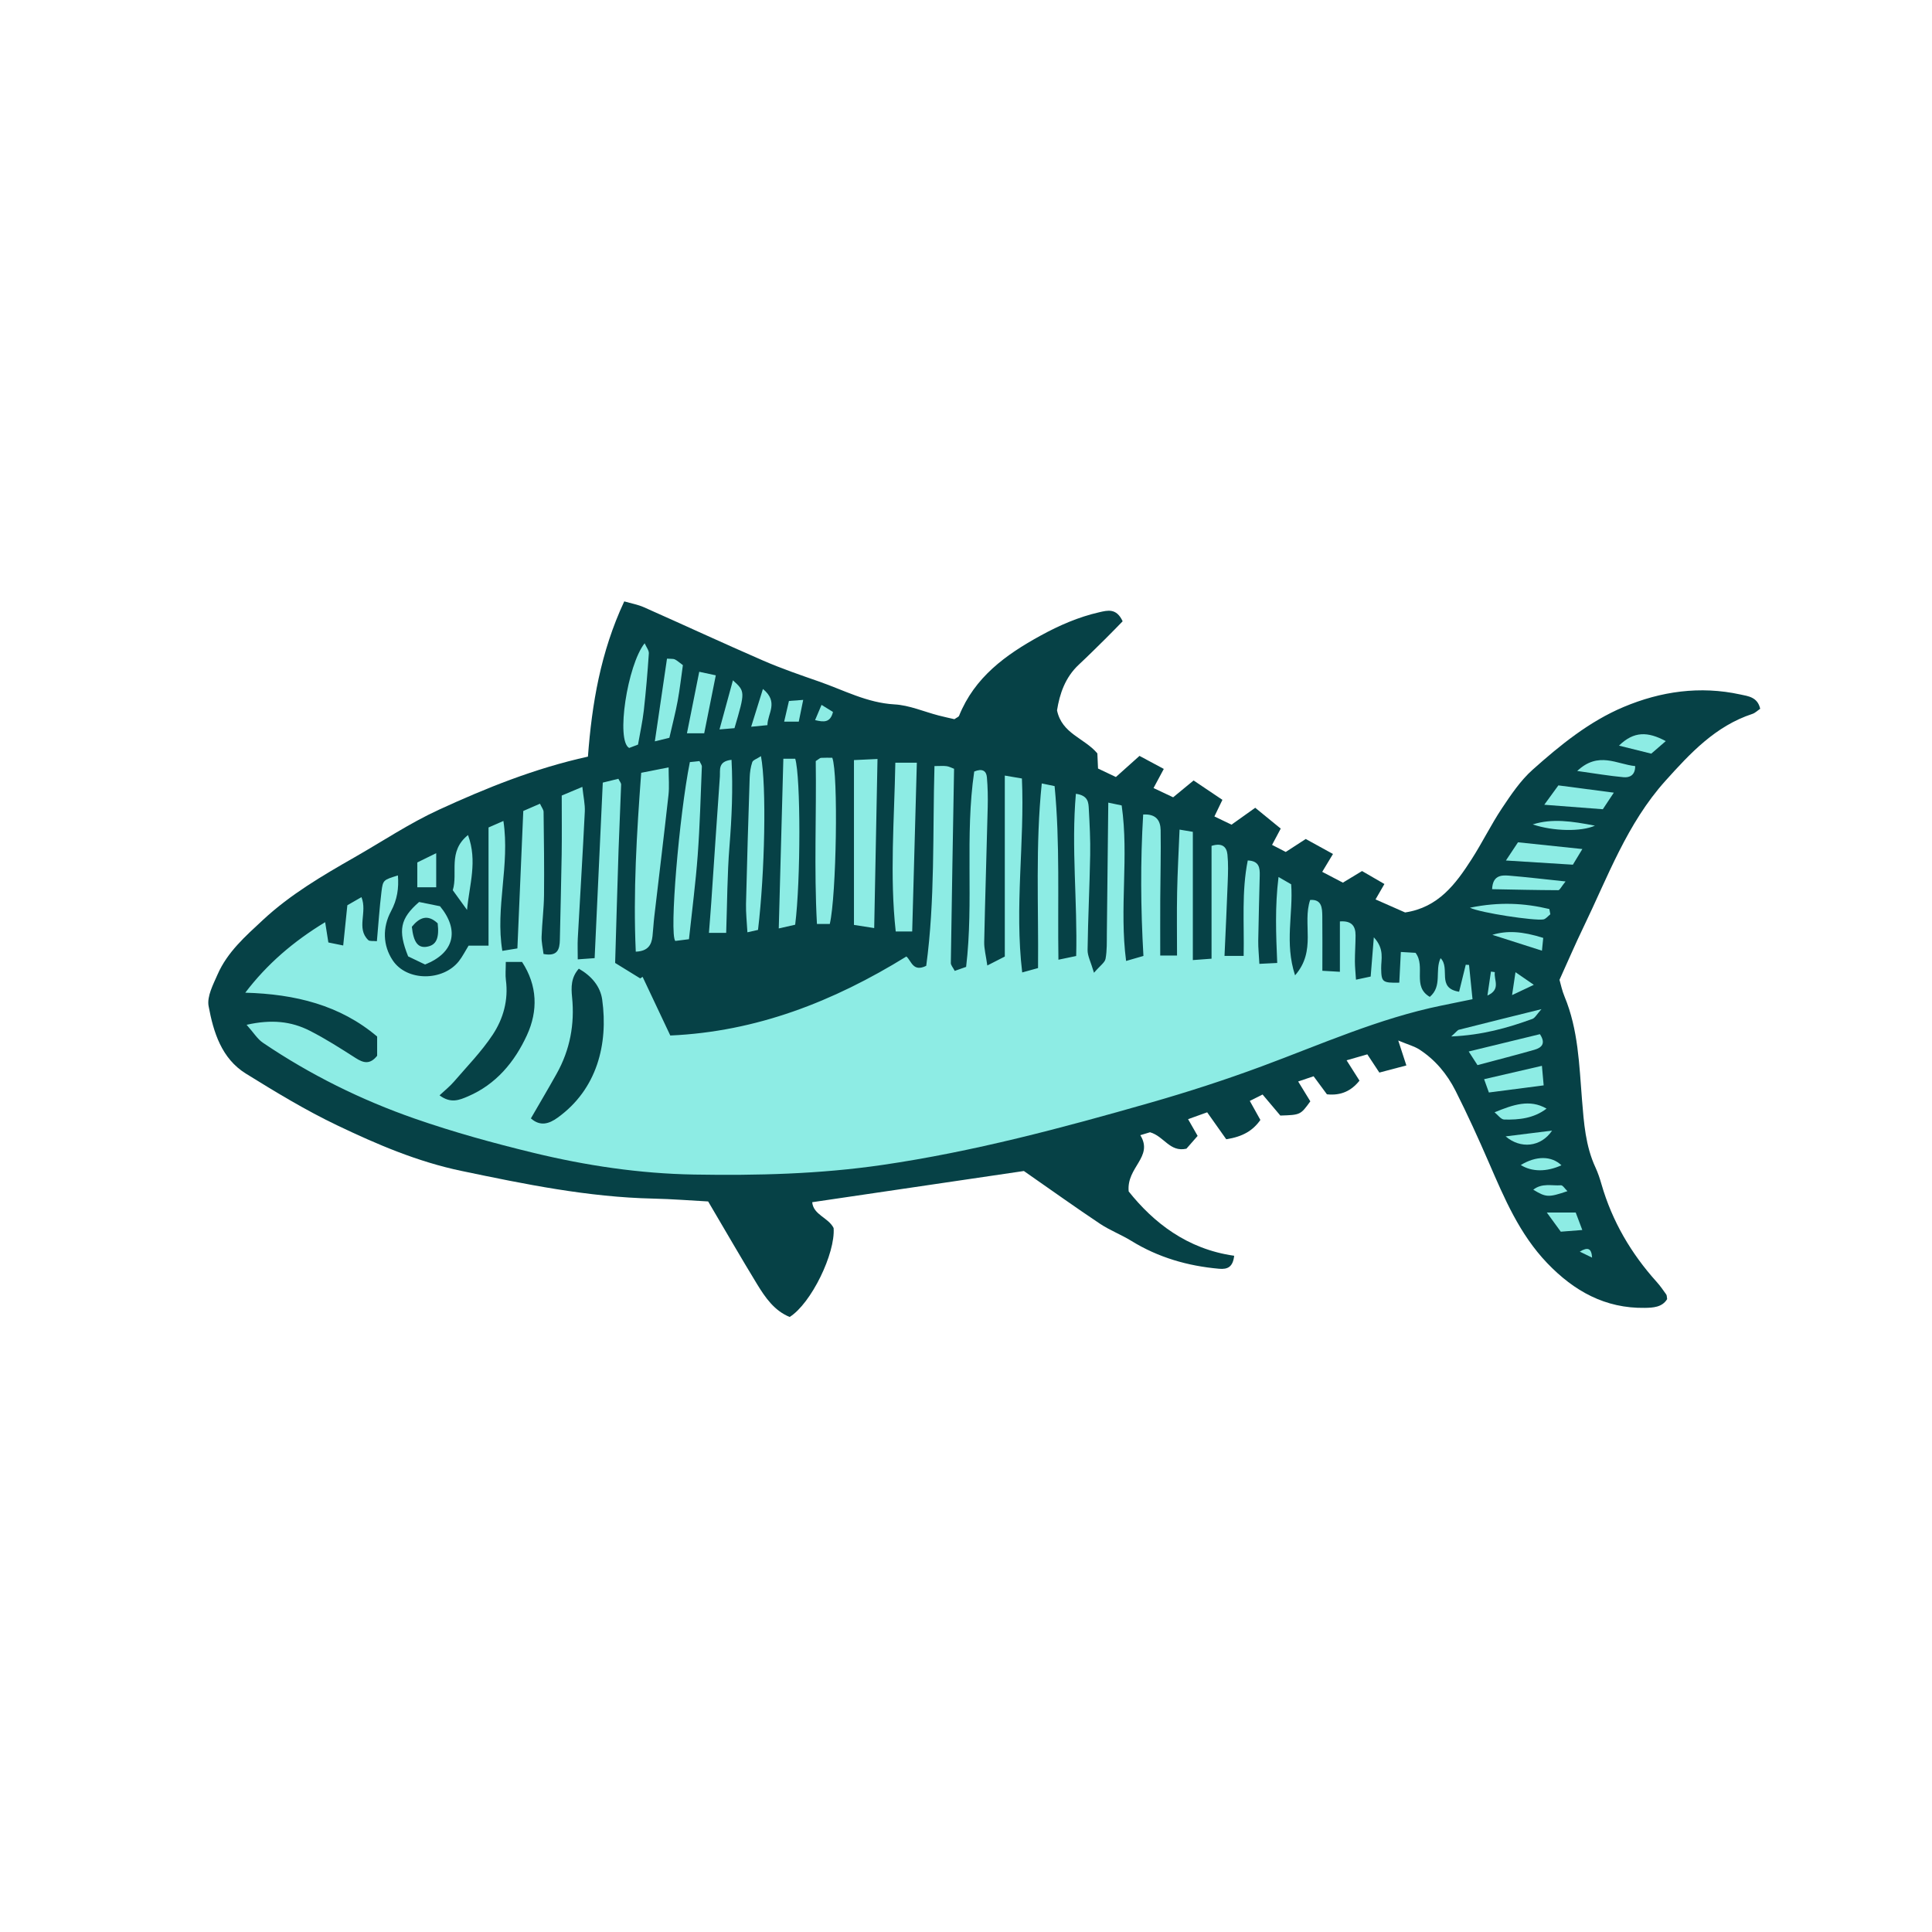 <svg version="1.1" id="svg" xmlns="http://www.w3.org/2000/svg" xmlns:xlink="http://www.w3.org/1999/xlink" x="0px" y="0px"
	 width="200px" height="200px" viewBox="0 0 200 200" enable-background="new 0 0 200 200" xml:space="preserve">
<path class="stroke" fill="#064146"  d="M180.143,71.889c-4.156-0.904-8.208-0.326-12.06,1.294c-3.562,1.498-6.566,3.946-9.423,6.495
	c-1.254,1.118-2.236,2.581-3.179,3.994c-1.134,1.704-2.036,3.559-3.143,5.281c-1.647,2.562-3.445,4.992-6.882,5.504
	c-0.976-0.431-2.011-0.887-3.061-1.35c0.345-0.597,0.599-1.039,0.92-1.595c-0.867-0.502-1.616-0.936-2.317-1.342
	c-0.715,0.431-1.288,0.78-1.984,1.201c-0.691-0.361-1.384-0.724-2.138-1.119c0.41-0.681,0.708-1.173,1.114-1.848
	c-0.988-0.544-1.865-1.027-2.82-1.552c-0.689,0.447-1.362,0.883-2.07,1.342c-0.449-0.232-0.86-0.444-1.416-0.731
	c0.35-0.66,0.596-1.122,0.896-1.687c-0.969-0.791-1.835-1.499-2.639-2.156c-0.914,0.65-1.68,1.196-2.455,1.748
	c-0.654-0.314-1.196-0.574-1.771-0.85c0.296-0.613,0.541-1.123,0.829-1.719c-1.043-0.701-1.991-1.338-2.983-2.006
	c-0.729,0.601-1.397,1.151-2.117,1.743c-0.743-0.351-1.381-0.651-2.03-0.958c0.392-0.729,0.67-1.25,1.062-1.98
	c-0.902-0.484-1.697-0.91-2.515-1.349c-0.908,0.813-1.655,1.482-2.443,2.187c-0.675-0.32-1.28-0.608-1.85-0.878
	c-0.027-0.632-0.051-1.16-0.07-1.566c-1.339-1.597-3.667-2.022-4.175-4.456c0.268-1.684,0.829-3.404,2.266-4.742
	c0.951-0.886,1.872-1.805,2.797-2.719c0.607-0.6,1.198-1.216,1.731-1.761c-0.646-1.391-1.557-1.131-2.423-0.934
	c-2.148,0.491-4.136,1.357-6.077,2.42c-3.615,1.98-6.829,4.31-8.437,8.306c-0.042,0.104-0.212,0.157-0.479,0.344
	c-0.46-0.107-1.052-0.231-1.636-0.383c-1.522-0.396-3.027-1.063-4.567-1.149c-2.835-0.158-5.251-1.476-7.821-2.37
	c-1.936-0.674-3.881-1.341-5.759-2.157c-4.14-1.798-8.234-3.7-12.361-5.53c-0.628-0.278-1.325-0.399-2.035-0.606
	c-2.462,5.274-3.349,10.626-3.759,16.07c-5.513,1.215-10.531,3.248-15.438,5.502c-3.035,1.395-5.845,3.278-8.757,4.94
	c-3.327,1.9-6.62,3.834-9.454,6.47c-1.815,1.687-3.679,3.322-4.692,5.64c-0.457,1.045-1.113,2.273-0.927,3.279
	c0.5,2.693,1.336,5.421,3.859,6.984c3.077,1.906,6.193,3.799,9.454,5.356c4.118,1.968,8.302,3.763,12.853,4.715
	c6.568,1.374,13.112,2.718,19.848,2.867c1.971,0.044,3.938,0.202,5.698,0.296c1.794,3.042,3.399,5.83,5.073,8.575
	c0.851,1.392,1.792,2.744,3.366,3.383c2.228-1.401,4.744-6.587,4.549-9.208c-0.549-1.093-2.099-1.357-2.216-2.672
	c7.514-1.107,14.935-2.202,21.912-3.23c2.836,1.974,5.33,3.759,7.878,5.46c1.019,0.68,2.193,1.124,3.239,1.769
	c2.797,1.726,5.847,2.603,9.096,2.891c0.88,0.078,1.427-0.183,1.557-1.347c-4.881-0.688-8.358-3.445-10.921-6.658
	c-0.245-2.521,2.594-3.559,1.206-5.823c0.5-0.151,0.872-0.264,1.003-0.303c1.475,0.427,2.035,2.087,3.769,1.701
	c0.322-0.367,0.718-0.819,1.16-1.324c-0.327-0.571-0.617-1.082-0.989-1.732c0.605-0.218,1.087-0.39,1.977-0.71
	c0.668,0.945,1.373,1.941,1.973,2.789c1.72-0.264,2.761-0.9,3.535-1.998c-0.392-0.703-0.717-1.287-1.096-1.97
	c0.479-0.24,0.88-0.441,1.322-0.663c0.674,0.797,1.28,1.517,1.839,2.178c2.084-0.067,2.084-0.067,3.105-1.472
	c-0.392-0.638-0.777-1.27-1.259-2.055c0.62-0.209,1.091-0.368,1.598-0.54c0.513,0.692,0.95,1.286,1.38,1.868
	c1.48,0.155,2.535-0.372,3.37-1.415c-0.467-0.736-0.848-1.336-1.335-2.105c0.88-0.253,1.508-0.434,2.146-0.618
	c0.424,0.641,0.755,1.143,1.246,1.888c0.911-0.241,1.835-0.486,2.796-0.739c-0.288-0.884-0.48-1.475-0.84-2.58
	c1.032,0.43,1.659,0.592,2.177,0.924c1.65,1.063,2.884,2.555,3.754,4.28c1.232,2.44,2.366,4.934,3.454,7.442
	c1.605,3.701,3.166,7.396,6.028,10.39c2.784,2.909,6.02,4.708,10.113,4.64c0.833-0.014,1.796-0.052,2.309-0.908
	c-0.039-0.221-0.022-0.382-0.094-0.481c-0.315-0.445-0.628-0.897-0.992-1.301c-2.652-2.946-4.607-6.282-5.71-10.104
	c-0.17-0.592-0.364-1.183-0.623-1.74c-1.032-2.227-1.199-4.606-1.394-7.007c-0.291-3.609-0.384-7.263-1.81-10.688
	c-0.26-0.622-0.393-1.296-0.52-1.73c0.883-1.947,1.638-3.708,2.471-5.431c2.528-5.224,4.518-10.747,8.494-15.169
	c2.578-2.868,5.183-5.672,8.998-6.927c0.297-0.098,0.542-0.35,0.813-0.531C181.943,72.149,180.964,72.068,180.143,71.889z"/>
<path fill-rule="evenodd" clip-rule="evenodd" fill="#8dece4" class="fill" d="M98.765,79.584c-0.117,6.739-0.238,13.42-0.336,20.102
	c-0.003,0.232,0.224,0.467,0.404,0.819c0.415-0.146,0.773-0.272,1.179-0.414c0.804-6.753-0.144-13.561,0.839-20.223
	c0.843-0.35,1.255-0.065,1.312,0.591c0.089,1.021,0.109,2.054,0.084,3.08c-0.112,4.654-0.266,9.309-0.363,13.964
	c-0.017,0.708,0.18,1.418,0.322,2.445c0.796-0.407,1.29-0.661,1.811-0.927c0-3.225,0-6.291,0-9.357c0-3.071,0-6.141,0-9.377
	c0.746,0.127,1.188,0.202,1.771,0.301c0.295,6.647-0.782,13.259,0.03,20.078c0.644-0.178,1.113-0.307,1.64-0.452
	c0.06-6.433-0.277-12.72,0.386-19.113c0.503,0.104,0.815,0.168,1.328,0.276c0.571,5.908,0.303,11.84,0.396,17.972
	c0.717-0.15,1.204-0.251,1.838-0.384c0.143-5.663-0.521-11.222-0.031-16.793c1.311,0.18,1.304,0.945,1.34,1.604
	c0.085,1.573,0.169,3.151,0.14,4.726c-0.06,3.28-0.224,6.558-0.269,9.838c-0.01,0.613,0.332,1.231,0.663,2.361
	c0.635-0.741,1.128-1.059,1.198-1.453c0.159-0.863,0.123-1.764,0.134-2.65c0.054-4.437,0.099-8.873,0.148-13.51
	c0.57,0.12,0.929,0.195,1.386,0.291c0.762,5.295-0.259,10.627,0.458,16.099c0.705-0.205,1.188-0.343,1.794-0.519
	c-0.285-4.941-0.319-9.764-0.027-14.641c1.395-0.081,1.793,0.681,1.809,1.631c0.035,2.396-0.028,4.794-0.041,7.19
	c-0.01,1.896-0.002,3.792-0.002,5.776c0.768,0,1.215,0,1.739,0c0-2.25-0.033-4.397,0.009-6.543c0.042-2.116,0.16-4.23,0.252-6.492
	c0.501,0.085,0.859,0.146,1.375,0.232c0,4.423,0,8.761,0,13.276c0.685-0.051,1.184-0.088,1.937-0.144c0-3.993,0-7.858,0-11.679
	c1.156-0.363,1.57,0.157,1.646,0.899c0.097,0.948,0.063,1.915,0.027,2.871c-0.089,2.46-0.211,4.918-0.331,7.62
	c0.711,0,1.282,0,1.982,0c0.067-3.441-0.222-6.651,0.425-9.879c1.195,0.044,1.257,0.774,1.24,1.549
	c-0.05,2.256-0.122,4.513-0.155,6.769c-0.009,0.737,0.071,1.474,0.118,2.384c0.664-0.033,1.155-0.058,1.847-0.092
	c-0.125-2.986-0.245-5.816,0.135-8.899c0.637,0.367,1.011,0.583,1.31,0.756c0.224,3.06-0.701,6.04,0.402,9.423
	c2.251-2.57,0.732-5.335,1.561-7.802c1.204-0.086,1.25,0.812,1.259,1.69c0.02,1.774,0.006,3.549,0.006,5.64
	c0.505,0.029,1.075,0.063,1.815,0.107c0-1.908,0-3.538,0-5.215c1.223-0.092,1.625,0.485,1.622,1.449
	c-0.003,0.89-0.068,1.779-0.069,2.668c0,0.577,0.066,1.155,0.113,1.914c0.669-0.144,1.089-0.233,1.52-0.325
	c0.105-1.303,0.199-2.48,0.327-4.064c1.132,1.229,0.745,2.264,0.76,3.22c0.021,1.415,0.125,1.512,1.875,1.477
	c0.05-0.974,0.1-1.964,0.162-3.177c0.56,0.033,1.116,0.066,1.521,0.089c1.085,1.425-0.386,3.479,1.477,4.559
	c1.318-1.122,0.499-2.717,1.115-4.007c1.054,1.049-0.46,3.099,1.918,3.475c0.235-0.955,0.461-1.875,0.688-2.796
	c0.113,0.007,0.227,0.014,0.34,0.021c0.113,1.122,0.228,2.243,0.36,3.548c-0.981,0.201-2.089,0.429-3.196,0.655
	c-6.478,1.323-12.484,4.02-18.64,6.301c-3.779,1.401-7.628,2.646-11.502,3.754c-9.145,2.617-18.325,5.073-27.77,6.45
	c-6.476,0.944-12.96,1.103-19.474,0.992c-5.644-0.097-11.197-0.929-16.66-2.256c-4.117-1-8.223-2.131-12.22-3.521
	c-5.574-1.94-10.858-4.552-15.761-7.872c-0.564-0.382-0.948-1.03-1.683-1.854c2.568-0.58,4.618-0.362,6.533,0.612
	c1.642,0.834,3.203,1.836,4.757,2.83c0.799,0.511,1.477,0.703,2.223-0.236c0-0.511,0-1.112,0-1.992
	c-3.842-3.251-8.477-4.393-13.651-4.537c2.251-2.959,4.977-5.302,8.27-7.301c0.132,0.829,0.222,1.406,0.332,2.101
	c0.456,0.093,0.883,0.181,1.536,0.313c0.146-1.419,0.278-2.693,0.429-4.164c0.389-0.224,0.877-0.505,1.459-0.841
	c0.638,1.56-0.559,3.218,0.704,4.443c0.146,0.143,0.496,0.074,0.895,0.118c0.159-1.771,0.27-3.459,0.476-5.134
	c0.149-1.215,0.205-1.208,1.701-1.675c0.104,1.327-0.068,2.502-0.717,3.713c-0.89,1.659-0.855,3.531,0.182,5.083
	c1.465,2.191,5.193,2.164,6.838,0.091c0.379-0.479,0.653-1.038,1.012-1.617c0.599,0,1.228,0,2.066,0c0-4.146,0-8.167,0-12.234
	c0.55-0.241,0.942-0.414,1.539-0.674c0.69,4.569-0.852,8.958-0.112,13.447c0.623-0.101,1.004-0.163,1.56-0.253
	c0.203-4.724,0.405-9.419,0.61-14.229c0.572-0.248,1.107-0.481,1.729-0.751c0.17,0.377,0.368,0.611,0.372,0.846
	c0.036,2.869,0.076,5.739,0.046,8.608c-0.016,1.436-0.204,2.868-0.251,4.305c-0.021,0.585,0.125,1.175,0.199,1.799
	c1.472,0.279,1.671-0.494,1.691-1.48c0.06-2.947,0.144-5.893,0.188-8.839c0.029-1.98,0.006-3.96,0.006-6.083
	c0.622-0.261,1.217-0.511,2.134-0.898c0.109,1.038,0.292,1.809,0.254,2.569c-0.214,4.373-0.486,8.743-0.726,13.113
	c-0.035,0.658-0.004,1.32-0.004,2.173c0.705-0.052,1.191-0.087,1.748-0.127c0.285-6.157,0.563-12.154,0.843-18.171
	c0.712-0.175,1.152-0.284,1.613-0.396c0.125,0.254,0.291,0.432,0.286,0.604c-0.077,2.256-0.191,4.509-0.266,6.766
	c-0.129,3.889-0.236,7.779-0.354,11.695c0.999,0.615,1.798,1.107,2.596,1.599c0.082-0.053,0.165-0.106,0.248-0.16
	c0.926,1.963,1.854,3.927,2.866,6.072c8.898-0.392,16.875-3.508,24.44-8.179c0.524,0.448,0.671,1.648,2.054,0.965
	c0.917-6.731,0.659-13.697,0.853-20.678c0.589,0,0.929-0.035,1.258,0.011C98.245,79.345,98.486,79.481,98.765,79.584z
	 M59.92,100.277c-0.811,0.914-0.803,1.917-0.699,2.947c0.282,2.803-0.215,5.456-1.594,7.921c-0.859,1.539-1.758,3.054-2.67,4.632
	c0.957,0.842,1.855,0.583,2.768-0.075c4.089-2.944,5.248-7.625,4.616-12.21C62.151,102.116,61.246,101.038,59.92,100.277z
	 M52.359,99.578c0,0.799-0.06,1.343,0.01,1.871c0.275,2.071-0.267,4.009-1.366,5.668c-1.156,1.745-2.646,3.27-4.021,4.867
	c-0.414,0.481-0.924,0.881-1.48,1.404c1.159,0.874,2.062,0.484,2.927,0.115c2.923-1.248,4.842-3.567,6.116-6.334
	c1.166-2.53,1.094-5.153-0.503-7.59C53.479,99.578,53.024,99.578,52.359,99.578z"/>
<path fill-rule="evenodd" clip-rule="evenodd" fill="#8dece4" class="fill" d="M66.377,79.998c0.887-0.174,1.715-0.337,2.838-0.559
	c0,1.137,0.082,2.014-0.015,2.871c-0.464,4.195-0.979,8.385-1.468,12.577c-0.079,0.674-0.111,1.354-0.186,2.03
	c-0.099,0.891-0.453,1.547-1.731,1.6C65.537,92.336,65.914,86.249,66.377,79.998z"/>
<path fill-rule="evenodd" clip-rule="evenodd" fill="#8dece4" class="fill" d="M88.402,78.684c0.945-0.044,1.527-0.071,2.437-0.114
	c-0.114,5.857-0.226,11.546-0.342,17.504c-0.954-0.149-1.583-0.247-2.095-0.328C88.402,90.021,88.402,84.494,88.402,78.684z"/>
<path fill-rule="evenodd" clip-rule="evenodd" fill="#8dece4" class="fill" d="M94.911,78.954c-0.163,5.92-0.32,11.634-0.481,17.473
	c-0.647,0-1.081,0-1.705,0c-0.635-5.797-0.146-11.558-0.04-17.473C93.421,78.954,94.085,78.954,94.911,78.954z"/>
<path fill-rule="evenodd" clip-rule="evenodd" fill="#8dece4" class="fill" d="M85.9,95.646c-0.351,0-0.725,0-1.33,0
	c-0.313-5.716-0.042-11.353-0.124-16.86c0.32-0.201,0.431-0.327,0.548-0.333c0.402-0.025,0.808-0.009,1.164-0.009
	C86.793,80.096,86.585,92.729,85.9,95.646z"/>
<path fill-rule="evenodd" clip-rule="evenodd" fill="#8dece4" class="fill" d="M71.322,97.227c-0.687,0.086-1.077,0.135-1.415,0.178
	c-0.638-0.695,0.404-13.011,1.507-18.514c0.304-0.032,0.631-0.067,0.996-0.105c0.103,0.232,0.253,0.407,0.246,0.575
	c-0.126,3.061-0.203,6.126-0.43,9.182C72.016,91.386,71.643,94.219,71.322,97.227z"/>
<path fill-rule="evenodd" clip-rule="evenodd" fill="#8dece4" class="fill" d="M82.316,95.726c-0.525,0.119-0.971,0.22-1.699,0.386
	c0.16-5.932,0.315-11.691,0.475-17.569c0.511,0,0.876,0,1.23,0C82.892,80.455,82.896,91.153,82.316,95.726z"/>
<path fill-rule="evenodd" clip-rule="evenodd" fill="#8dece4" class="fill" d="M78.775,78.276c0.585,3.094,0.403,12.061-0.305,17.987
	c-0.248,0.056-0.543,0.122-1.098,0.248c-0.057-1.073-0.166-2.003-0.145-2.931c0.104-4.36,0.235-8.72,0.38-13.08
	c0.018-0.54,0.096-1.096,0.268-1.604C77.949,78.679,78.335,78.567,78.775,78.276z"/>
<path fill-rule="evenodd" clip-rule="evenodd" fill="#8dece4" class="fill" d="M75.174,96.572c-0.631,0-1.085,0-1.785,0
	c0.085-1.103,0.169-2.097,0.237-3.092c0.298-4.365,0.584-8.73,0.896-13.095c0.046-0.667-0.225-1.573,1.205-1.728
	c0.16,3.04,0.024,5.98-0.211,8.94C75.282,90.514,75.282,93.449,75.174,96.572z"/>
<path fill-rule="evenodd" clip-rule="evenodd" fill="#8dece4" class="fill" d="M66.047,77.08c-0.299,0.114-0.656,0.25-0.915,0.348
	c-1.388-0.753-0.188-8.583,1.601-10.839c0.177,0.407,0.456,0.741,0.435,1.054c-0.133,1.975-0.301,3.948-0.522,5.914
	C66.515,74.703,66.262,75.836,66.047,77.08z"/>
<path fill-rule="evenodd" clip-rule="evenodd" fill="#8dece4" class="fill" d="M42.251,99.004c-1.081-2.7-0.83-3.92,1.133-5.63
	c0.706,0.144,1.484,0.302,2.167,0.44c2.05,2.501,1.462,4.839-1.55,6.031C43.445,99.58,42.789,99.263,42.251,99.004z M45.308,95.584
	c-1.046-0.989-1.899-0.597-2.674,0.356c0.176,1.628,0.648,2.23,1.582,2.062C45.163,97.831,45.486,97.128,45.308,95.584z"/>
<path fill-rule="evenodd" clip-rule="evenodd" fill="#8dece4" class="fill" d="M69.293,76.375c-0.439,0.108-0.805,0.198-1.504,0.37
	c0.439-2.992,0.845-5.76,1.258-8.562c0.434,0.034,0.646-0.001,0.808,0.075c0.236,0.112,0.436,0.303,0.837,0.596
	c-0.171,1.197-0.312,2.463-0.542,3.715C69.929,73.768,69.618,74.95,69.293,76.375z"/>
<path fill-rule="evenodd" clip-rule="evenodd" fill="#8dece4" class="fill" d="M163.805,87.892c-0.454,0.747-0.686,1.131-0.982,1.621
	c-2.222-0.139-4.416-0.277-6.931-0.434c0.515-0.775,0.832-1.253,1.251-1.885C159.26,87.416,161.33,87.633,163.805,87.892z"/>
<path fill-rule="evenodd" clip-rule="evenodd" fill="#8dece4" class="fill" d="M165.924,83.772c-1.996-0.153-3.848-0.294-6.061-0.464
	c0.616-0.847,0.992-1.364,1.459-2.005c1.821,0.239,3.598,0.472,5.739,0.753C166.551,82.827,166.251,83.281,165.924,83.772z"/>
<path fill-rule="evenodd" clip-rule="evenodd" fill="#8dece4" class="fill" d="M46.871,92.153c0.561-1.792-0.554-3.997,1.577-5.709
	c1.002,2.708,0.139,5.144-0.1,7.753C47.914,93.593,47.477,92.99,46.871,92.153z"/>
<path fill-rule="evenodd" clip-rule="evenodd" fill="#8dece4" class="fill" d="M72.899,75.91c-0.635,0-1.077,0-1.786,0
	c0.432-2.158,0.835-4.179,1.272-6.368c0.615,0.132,1.089,0.234,1.714,0.368C73.695,71.934,73.315,73.832,72.899,75.91z"/>
<path fill-rule="evenodd" clip-rule="evenodd" fill="#8dece4" class="fill" d="M152.949,110.261c-0.356-0.554-0.561-0.869-0.91-1.411
	c2.588-0.629,4.991-1.214,7.373-1.793c0.655,0.995,0.15,1.41-0.58,1.619C156.938,109.217,155.029,109.705,152.949,110.261z"/>
<path fill-rule="evenodd" clip-rule="evenodd" fill="#8dece4" class="fill" d="M154.129,113.094c-0.203-0.564-0.31-0.861-0.495-1.376
	c2.016-0.467,3.896-0.901,5.985-1.385c0.064,0.719,0.114,1.278,0.181,2.024C157.858,112.609,156.075,112.841,154.129,113.094z"/>
<path fill-rule="evenodd" clip-rule="evenodd" fill="#8dece4" class="fill" d="M160.491,94.645c-0.24,0.185-0.463,0.491-0.728,0.534
	c-0.935,0.152-6.469-0.671-7.597-1.213c3.051-0.625,5.642-0.479,8.222,0.137C160.423,94.283,160.457,94.464,160.491,94.645z"/>
<path fill-rule="evenodd" clip-rule="evenodd" fill="#8dece4" class="fill" d="M162.067,91.247c-0.448,0.552-0.602,0.906-0.754,0.906
	c-2.277-0.008-4.554-0.062-6.85-0.105c0.058-1.385,0.887-1.474,1.729-1.404C158.011,90.795,159.822,91.011,162.067,91.247z"/>
<path fill-rule="evenodd" clip-rule="evenodd" fill="#8dece4" class="fill" d="M150.229,107.294c0.524-0.462,0.645-0.657,0.804-0.697
	c2.708-0.688,5.421-1.357,8.539-2.131c-0.483,0.533-0.664,0.913-0.946,1.014C156.056,106.413,153.441,107.155,150.229,107.294z"/>
<path fill-rule="evenodd" clip-rule="evenodd" fill="#8dece4" class="fill" d="M163.271,79.811c2.206-2.075,4.111-0.688,6.003-0.505
	c0.007,0.959-0.587,1.207-1.203,1.151C166.605,80.325,165.151,80.073,163.271,79.811z"/>
<path fill-rule="evenodd" clip-rule="evenodd" fill="#8dece4" class="fill" d="M75.872,70.426c1.277,1.158,1.277,1.158,0.162,4.953
	c-0.365,0.031-0.783,0.066-1.55,0.13C74.967,73.74,75.382,72.221,75.872,70.426z"/>
<path fill-rule="evenodd" clip-rule="evenodd" fill="#8dece4" class="fill" d="M154.716,115.145c1.929-0.789,3.637-1.392,5.384-0.382
	c-1.324,1.011-2.849,1.169-4.387,1.131C155.376,115.885,155.048,115.407,154.716,115.145z"/>
<path fill-rule="evenodd" clip-rule="evenodd" fill="#8dece4" class="fill" d="M45.156,88.319c0,1.379,0,2.367,0,3.534c-0.623,0-1.229,0-1.958,0
	c0-0.916,0-1.699,0-2.575C43.741,89.012,44.262,88.757,45.156,88.319z"/>
<path fill-rule="evenodd" clip-rule="evenodd" fill="#8dece4" class="fill" d="M172.439,76.719c-0.632,0.547-1.068,0.925-1.5,1.299
	c-1.131-0.281-2.143-0.533-3.343-0.831C169.141,75.678,170.577,75.72,172.439,76.719z"/>
<path fill-rule="evenodd" clip-rule="evenodd" fill="#8dece4" class="fill" d="M160.126,125.521c1.286,0,2.062,0,2.992,0
	c0.199,0.532,0.401,1.069,0.681,1.808c-0.837,0.066-1.479,0.116-2.227,0.175C161.172,126.955,160.797,126.441,160.126,125.521z"/>
<path fill-rule="evenodd" clip-rule="evenodd" fill="#8dece4" class="fill" d="M158.669,85.343c2.024-0.633,4.015-0.338,6.438,0.129
	C163.7,86.11,160.789,86.061,158.669,85.343z"/>
<path fill-rule="evenodd" clip-rule="evenodd" fill="#8dece4" class="fill" d="M160.672,117.039c-1.164,1.728-3.28,1.909-4.809,0.599
	C157.634,117.417,159.151,117.228,160.672,117.039z"/>
<path fill-rule="evenodd" clip-rule="evenodd" fill="#8dece4" class="fill" d="M159.756,97.093c-0.051,0.5-0.091,0.895-0.134,1.321
	c-1.757-0.562-3.444-1.103-5.134-1.641C156.001,96.317,157.57,96.398,159.756,97.093z"/>
<path fill-rule="evenodd" clip-rule="evenodd" fill="#8dece4" class="fill" d="M157.428,120.603c1.608-0.971,3.176-0.961,4.212,0.025
	C160.094,121.33,158.588,121.321,157.428,120.603z"/>
<path fill-rule="evenodd" clip-rule="evenodd" fill="#8dece4" class="fill" d="M78.979,71.321c1.67,1.375,0.472,2.535,0.464,3.746
	c-0.492,0.049-0.921,0.091-1.683,0.165C78.191,73.843,78.547,72.704,78.979,71.321z"/>
<path fill-rule="evenodd" clip-rule="evenodd" fill="#8dece4" class="fill" d="M82.688,74.706c-0.61,0-0.984,0-1.512,0
	c0.173-0.754,0.32-1.386,0.496-2.144c0.435-0.032,0.853-0.062,1.475-0.109C82.978,73.281,82.849,73.911,82.688,74.706z"/>
<path fill-rule="evenodd" clip-rule="evenodd" fill="#8dece4" class="fill" d="M162.262,123.308c-1.962,0.664-2.207,0.654-3.538-0.15
	c0.915-0.723,1.938-0.387,2.864-0.459C161.776,122.684,161.995,123.056,162.262,123.308z"/>
<path fill-rule="evenodd" clip-rule="evenodd" fill="#8dece4" class="fill" d="M156.529,103.012c0.157-1.054,0.232-1.551,0.354-2.37
	c0.668,0.46,1.112,0.766,1.896,1.306C157.938,102.346,157.454,102.574,156.529,103.012z"/>
<path fill-rule="evenodd" clip-rule="evenodd" fill="#8dece4" class="fill" d="M84.377,74.545c0.224-0.527,0.414-0.976,0.668-1.576
	c0.484,0.299,0.832,0.515,1.185,0.733C85.953,74.822,85.289,74.768,84.377,74.545z"/>
<path fill-rule="evenodd" clip-rule="evenodd" fill="#8dece4" class="fill" d="M154.743,100.633c-0.12,0.826,0.666,1.773-0.765,2.425
	c0.121-0.828,0.243-1.654,0.364-2.48C154.477,100.595,154.609,100.614,154.743,100.633z"/>
<path fill-rule="evenodd" clip-rule="evenodd" fill="#8dece4" class="fill" d="M164.812,130.188c-0.355-0.173-0.712-0.345-1.274-0.619
	C164.379,129.061,164.757,129.231,164.812,130.188z"/>
</svg>
